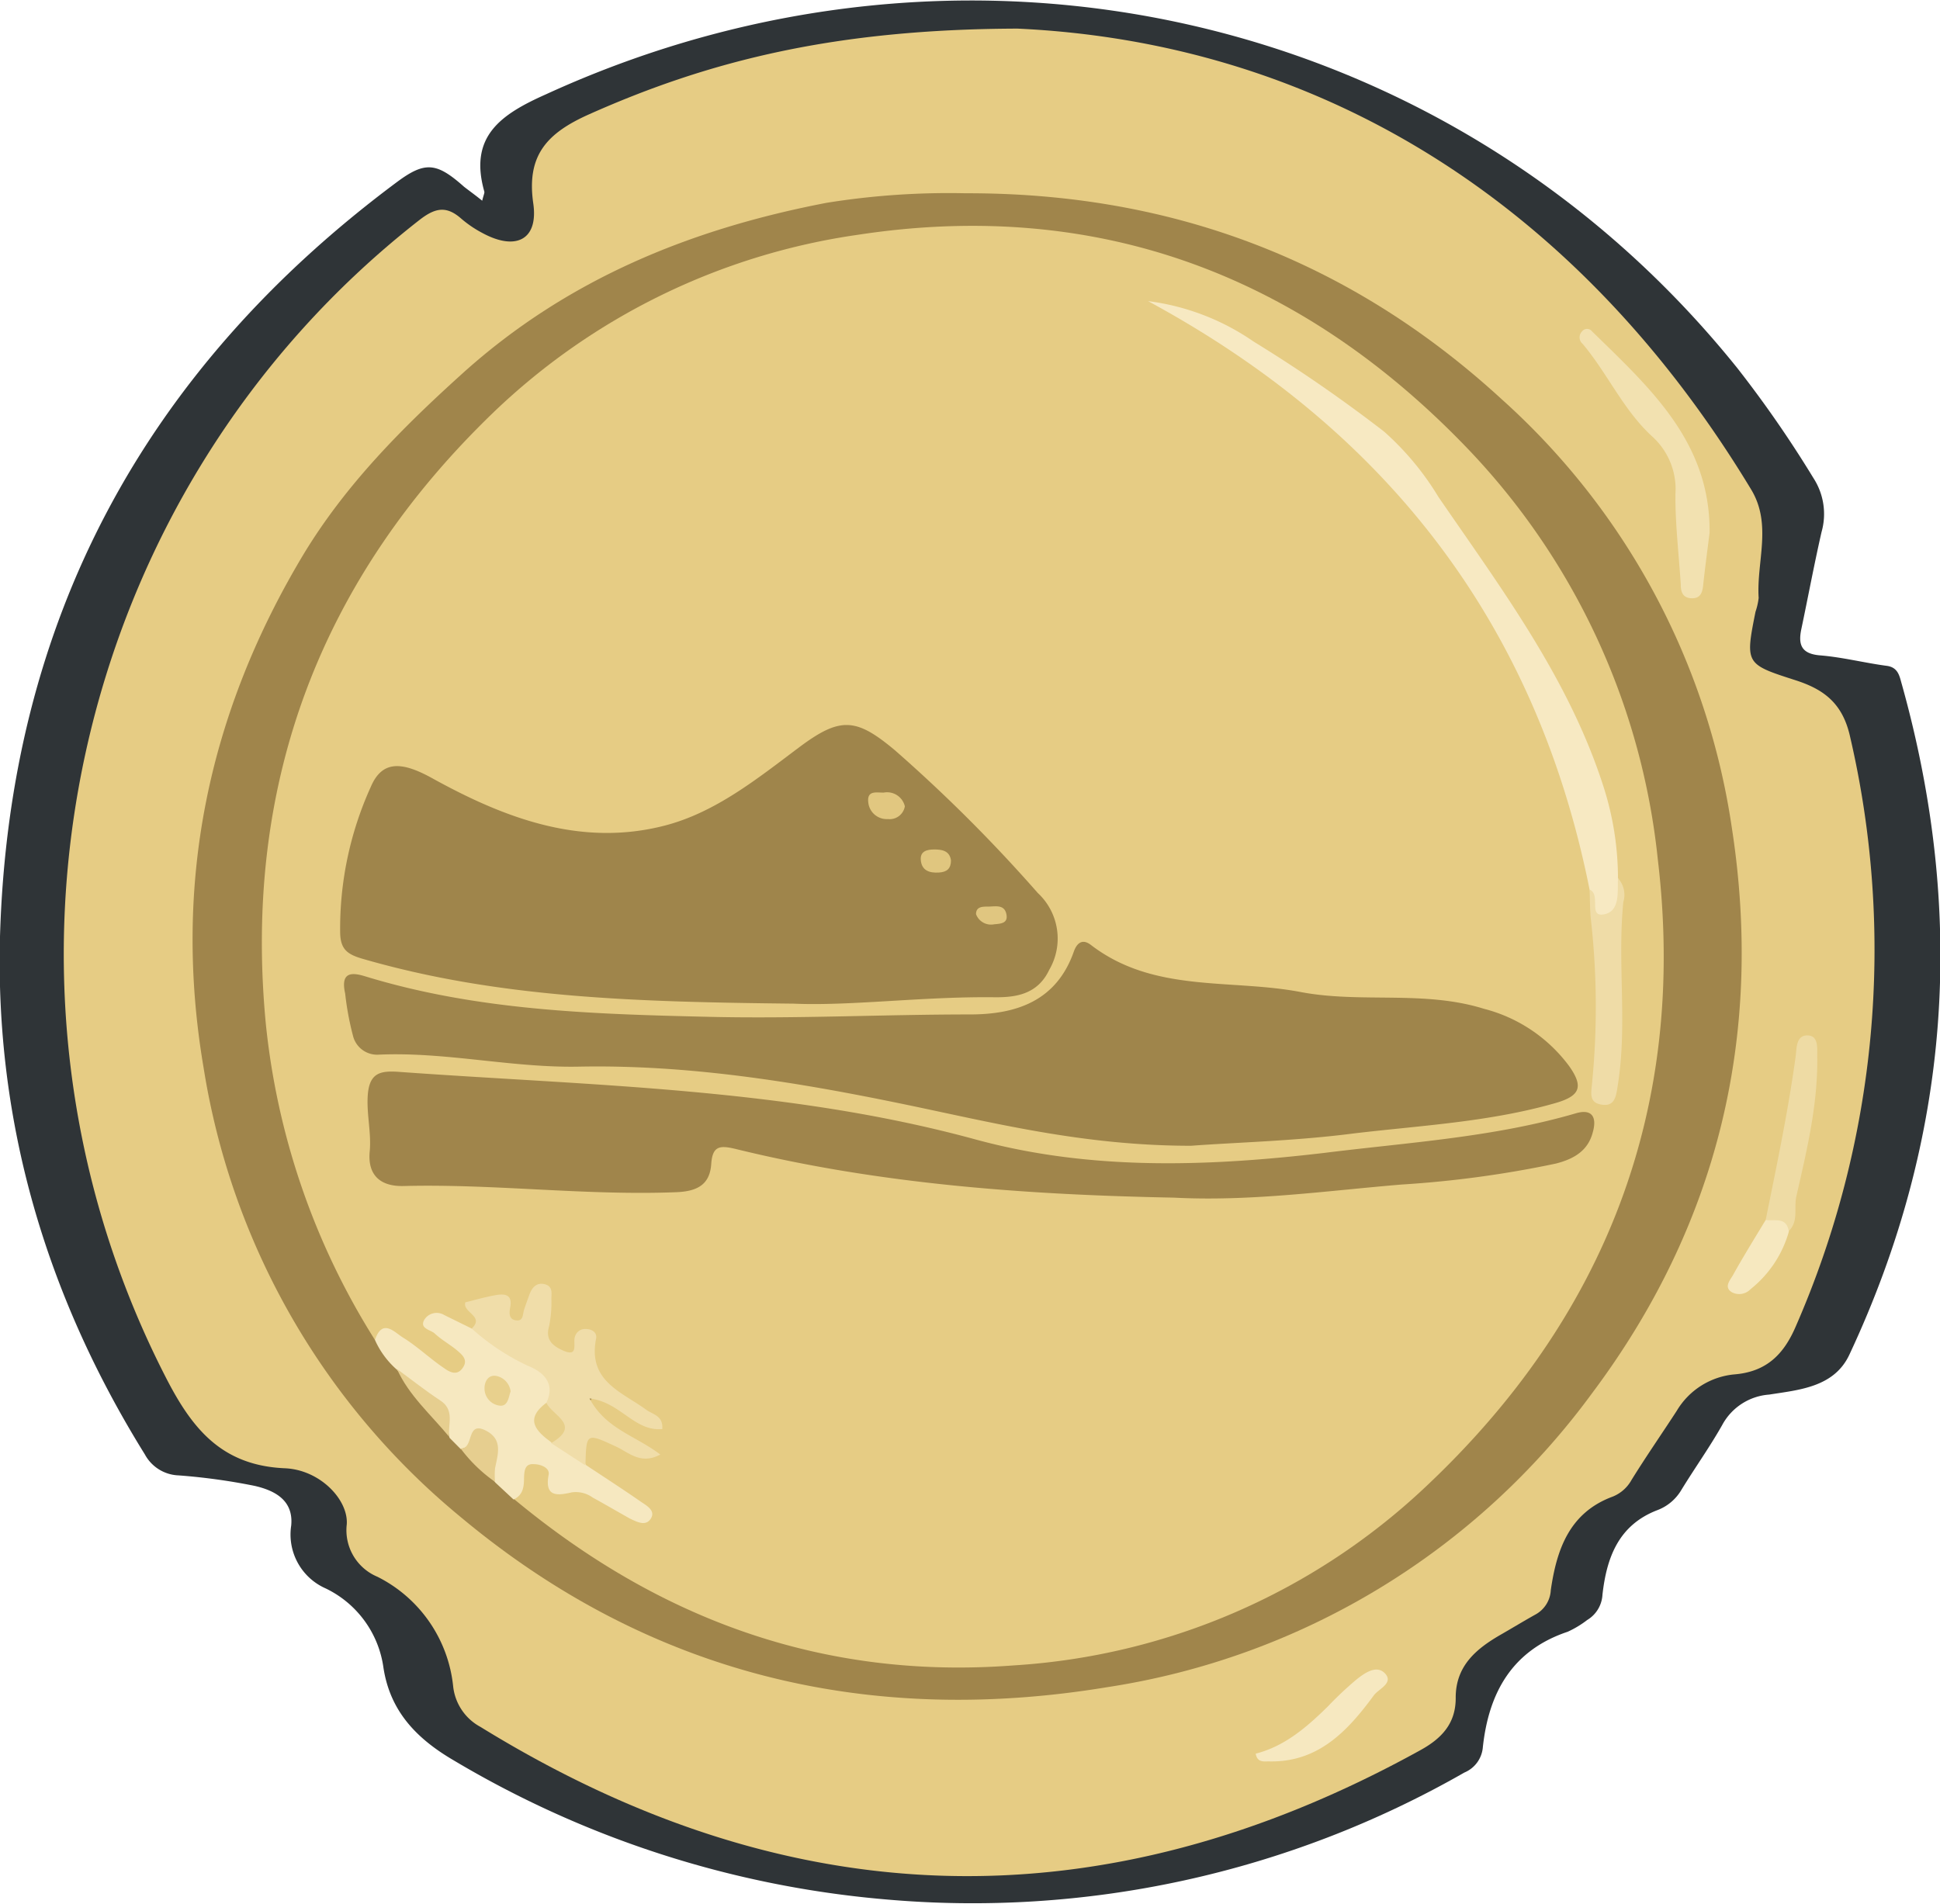 <svg id="Laag_1" data-name="Laag 1" xmlns="http://www.w3.org/2000/svg" viewBox="0 0 185.07 181.65">
  <defs>
    <style>
      .cls-1 {
        fill: #2f3437;
      }

      .cls-2 {
        fill: #e6cc84;
      }

      .cls-3 {
        fill: #a0854b;
      }

      .cls-4 {
        fill: #f2e1b0;
      }

      .cls-5 {
        fill: #eedba4;
      }

      .cls-6 {
        fill: #f6e8c0;
      }

      .cls-7 {
        fill: #f6e8bf;
      }

      .cls-8 {
        fill: #e6ce8f;
      }

      .cls-9 {
        fill: #9f854b;
      }

      .cls-10 {
        fill: #f7e9c2;
      }

      .cls-11 {
        fill: #f0dda9;
      }

      .cls-12 {
        fill: #efdca7;
      }

      .cls-13 {
        fill: #e7cf8a;
      }

      .cls-14 {
        fill: #e8d08d;
      }

      .cls-15 {
        fill: #e1c780;
      }

      .cls-16 {
        fill: #e0c67f;
      }

      .cls-17 {
        fill: #e0c680;
      }
    </style>
  </defs>
  <g>
    <path class="cls-1" d="M46,19.15c.13-.55.24-.74.2-.88C44.71,13,47.79,10.91,52.08,9c40.13-18.4,86.4-7.83,113.67,26.14A109.44,109.44,0,0,1,173,45.62a6.29,6.29,0,0,1,.77,5.14c-.7,3.07-1.28,6.18-1.93,9.27-.31,1.48,0,2.35,1.78,2.5,2.14.17,4.25.72,6.38,1,1.09.15,1.21,1,1.42,1.73,6.15,22,4.69,43.32-5,64-1.46,3.11-4.81,3.35-7.64,3.8a5.54,5.54,0,0,0-4.49,2.91c-1.2,2.12-2.63,4.12-3.9,6.2a4.5,4.5,0,0,1-2.24,1.9c-3.75,1.42-4.88,4.54-5.28,8.08a3,3,0,0,1-1.46,2.42,9.38,9.38,0,0,1-1.86,1.12c-5.32,1.78-7.53,5.84-8.09,11a2.87,2.87,0,0,1-1.76,2.43,94.41,94.41,0,0,1-55.4,12.09,96.52,96.52,0,0,1-41-13.24c-3.65-2.13-6.09-4.76-6.72-8.85a9.89,9.89,0,0,0-5.5-7.56,5.62,5.62,0,0,1-3.3-6c.24-2.45-1.62-3.36-3.49-3.79a58.52,58.52,0,0,0-7.25-1,3.81,3.81,0,0,1-3.22-2C4.44,123.67-.48,107.19,0,89.36c.87-30.1,13.77-54.06,37.88-72,2.69-2,3.79-1.85,6.39.46C44.77,18.21,45.27,18.56,46,19.15Z"/>
    <path class="cls-2" d="M97.07,2.73c28.18,1.3,53.06,15.94,70,44,2,3.34.48,6.88.7,10.32a6.28,6.28,0,0,1-.3,1.32c-1,5-.95,5,3.87,6.55,2.64.86,4.44,2.17,5.15,5.36a89.74,89.74,0,0,1-5.19,56.3c-1.15,2.67-2.8,4.29-5.8,4.55a7.16,7.16,0,0,0-5.55,3.49c-1.43,2.2-2.93,4.36-4.31,6.59a3.58,3.58,0,0,1-1.78,1.58c-4.16,1.53-5.36,5.07-5.92,8.93a2.81,2.81,0,0,1-1.49,2.34c-1.11.62-2.19,1.28-3.29,1.91-2.36,1.36-4.31,3-4.29,6.05,0,2.42-1.33,3.86-3.43,5-30.32,16.74-60.17,15.9-89.6-2.25a5,5,0,0,1-2.61-3.87A13.21,13.21,0,0,0,36,150.44a4.81,4.81,0,0,1-2.92-5c.16-2.34-2.54-5.21-5.91-5.35-6.21-.27-9-4-11.52-9C-3.47,93.46,6.79,46.94,40,21c1.49-1.16,2.56-1.41,4-.14a10.74,10.74,0,0,0,2,1.36c3.21,1.75,5.38.66,4.87-2.83-.66-4.6,1.34-6.7,5.32-8.48C67.78,5.74,79.78,2.78,97.07,2.73Z"/>
    <path class="cls-3" d="M92.11,18.44c19.55-.05,36.63,6.34,51.1,19.61a68.23,68.23,0,0,1,22,40.92c3.07,19.84-1.36,38-13.36,54a70.48,70.48,0,0,1-46.18,28c-22.9,3.79-43.77-1.25-61.68-16.19a69.59,69.59,0,0,1-24.56-42.86c-3-17.6.43-33.93,9.59-49.14,4-6.57,9.31-11.92,15-17.06,10-9.06,21.83-13.87,34.84-16.37A73.42,73.42,0,0,1,92.11,18.44Z"/>
    <path class="cls-4" d="M163.09,50.82c-.21,1.69-.44,3.38-.62,5.07-.08.72-.3,1.23-1.13,1.19s-1-.63-1-1.31c-.18-2.87-.53-5.74-.51-8.61a6.78,6.78,0,0,0-2.22-5.52c-2.75-2.52-4.25-6-6.63-8.83a.81.81,0,0,1-.05-1.2.6.6,0,0,1,.94,0C157.38,37,163.17,42.17,163.09,50.82Z"/>
    <path class="cls-5" d="M168.44,116.4c1.05-5.18,2.14-10.36,2.86-15.6.1-.72,0-2.14,1.27-2,.94.13.77,1.28.79,2.08.06,4.53-1,8.91-2,13.29-.24,1.1.25,2.4-.76,3.33A4.14,4.14,0,0,1,168.44,116.4Z"/>
    <path class="cls-6" d="M119.79,167.32c2.78-.71,4.87-2.53,6.86-4.48a33.83,33.83,0,0,1,2.76-2.6c.76-.6,1.87-1.4,2.67-.62.94.93-.51,1.49-1,2.11-2.5,3.41-5.31,6.43-10,6.33C120.58,168.05,119.94,168.2,119.79,167.32Z"/>
    <path class="cls-7" d="M168.44,116.4c.86.13,2-.34,2.21,1.12A10.75,10.75,0,0,1,167,123a1.5,1.5,0,0,1-1.76.31c-.83-.48-.2-1.16.07-1.63C166.29,119.91,167.38,118.16,168.44,116.4Z"/>
    <path class="cls-2" d="M35.77,127.85A69.79,69.79,0,0,1,25.36,97.7c-2.21-23,5.27-42.49,21.66-58.3a63.09,63.09,0,0,1,34.83-17c22.72-3.47,42,3.76,57.77,20A66.61,66.61,0,0,1,158.15,82c2.82,23.71-5,43.74-22.17,59.88A62.91,62.91,0,0,1,96.7,158.9C78.51,160.29,62.81,154.48,49,143c.16-.52.14-1.07.26-1.6.21-1,.32-2.1,1.56-2.24a1.94,1.94,0,0,1,2.06,1.43c.2.52.4,1.13,1,1.09,2.63-.16,4.51,1.62,7.14,2.76-1.73-2.12-4.25-2.63-5.44-4.66-.33-1-.54-2.17.42-2.73,1.82-1.07,3.17.64,4.76,1.12-1.36-1-3-1.65-4-3-.39-.5-.76-1.09-.32-1.72s1.13-.45,1.72-.2a38.05,38.05,0,0,1,3.51,2.08c-2.36-1.93-5.82-3-5.32-7.35-1.15.55-1.39,2.23-2.77,1.46a2.83,2.83,0,0,1-1.76-2.22c-.11-1.06.46-2.14-.07-3.23-.95.16-.86,1.07-1.22,1.62-.64,1-1.39,1.3-2.12.26-.53-.77-.82-1.57-2-1.31-1.6.34.07,1.62-.69,2.18a3.66,3.66,0,0,1-.42.34c-1.26.51-2.14-.83-3.55-.72.7,1,1.77,1.38,2.4,2.2.52.67,1,1.37.41,2.2s-1.55.78-2.42.34a23.77,23.77,0,0,1-3.1-2.19C38,128.16,37.07,127.48,35.77,127.85Z"/>
    <path class="cls-6" d="M35.77,127.85c.71-2.12,1.88-.71,2.69-.22,1.36.84,2.56,2,3.88,2.89.58.42,1.3.8,1.85-.08.46-.73-.12-1.19-.58-1.59-.68-.57-1.48-1-2.14-1.62-.4-.36-1.46-.46-1-1.3a1.39,1.39,0,0,1,1.91-.46L45,126.76c2.47.7,4.41,2.38,6.56,3.64a2.3,2.3,0,0,1,.92,3.48c-1.2,1.27-.68,2.32.43,3.3s2.29,1.4,3,2.61c1.73,1.15,3.47,2.27,5.18,3.46.55.38,1.49.86,1,1.64s-1.33.31-2,0c-1.18-.66-2.35-1.35-3.54-2a2.75,2.75,0,0,0-2-.5c-1.31.29-2.63.52-2.21-1.69.12-.67-.79-1-1.4-1-.91-.08-.92.7-.95,1.32,0,.85-.1,1.64-1,2.05l-1.72-1.6a2,2,0,0,1-.53-1.2c-.37-2.83-.36-2.83-2.78-2l-1.08-1.09c-.49-3.06-3.34-4.31-5-6.48A8.15,8.15,0,0,1,35.77,127.85Z"/>
    <path class="cls-8" d="M43.93,138.19c1.3.11.53-2.57,2.3-1.75s1.28,2.24,1,3.63a6.47,6.47,0,0,0,0,1.32A14.36,14.36,0,0,1,43.93,138.19Z"/>
    <path class="cls-8" d="M37.87,130.62c1.37,1,2.71,2.07,4.13,3s.71,2.28.85,3.47C41.14,135,39,133.15,37.87,130.62Z"/>
    <path class="cls-9" d="M75.7,95.76c-14.8-.16-28.12-.51-41.11-4.28-1.49-.43-2.11-.93-2.14-2.49a32.69,32.69,0,0,1,2.93-13.93c1.08-2.52,2.95-2.41,5.83-.82,6.89,3.81,14.2,6.6,22.21,4.53,4.83-1.25,8.82-4.47,12.78-7.44s5.46-2.86,9.19.27A146.48,146.48,0,0,1,99,85.2a5.93,5.93,0,0,1,1.09,7.34c-1.11,2.35-3.21,2.63-5.21,2.61C88,95.07,81.14,96,75.7,95.76Z"/>
    <path class="cls-9" d="M113.63,109.32c-10.36,0-18.94-2.22-27.57-4-10.17-2.1-20.39-3.75-30.81-3.55-6.43.13-12.75-1.44-19.18-1.14a2.37,2.37,0,0,1-2.4-1.82,27.43,27.43,0,0,1-.74-4c-.45-2,.52-2.08,1.86-1.67,10.75,3.3,21.79,3.62,32.93,3.88,8.29.19,16.55-.23,24.82-.23,4.38,0,8.24-1.26,9.9-6,.29-.81.81-1.26,1.63-.63,6,4.61,13.29,3.21,20,4.49,5.78,1.1,11.75-.19,17.49,1.6a14.65,14.65,0,0,1,8.14,5.48c1.41,2,1,2.85-1.33,3.52-6.28,1.8-12.78,2.13-19.2,2.89C123.55,108.87,117.85,109,113.63,109.32Z"/>
    <path class="cls-3" d="M112,114.27C98,114,83.92,113,70.16,109.62c-1.47-.35-2.19-.31-2.31,1.43-.13,2-1.36,2.62-3.33,2.7-8.69.34-17.35-.81-26-.59-2.12.06-3.48-.93-3.25-3.31.16-1.7-.27-3.37-.2-5.1.09-2.4,1.17-2.61,3-2.48C56.48,103.6,75,103.8,93,108.7c10.94,3,22.14,2.62,33.34,1.3,8-1,16.14-1.48,24-3.78,1.58-.46,2,.42,1.61,1.8-.46,1.81-1.85,2.57-3.53,3a101.75,101.75,0,0,1-14.72,2C126.49,113.62,119.31,114.65,112,114.27Z"/>
    <path class="cls-10" d="M151.64,84.88C146.57,59.45,132.2,41,109.52,28.73a22.73,22.73,0,0,1,10.07,3.86,139.92,139.92,0,0,1,12.46,8.6,27,27,0,0,1,5.17,6.22c6,8.75,12.43,17.31,15.74,27.62a28.7,28.7,0,0,1,1.39,8.76,2.83,2.83,0,0,1,.23,1.83c-.05,1.17-.49,2.27-1.82,2.17s-.72-1.38-.87-2.16A2.46,2.46,0,0,0,151.64,84.88Z"/>
    <path class="cls-11" d="M52.12,133.84c.94-1.93-.42-3-1.77-3.53A21.81,21.81,0,0,1,45,126.76c1.26-1.19-.9-1.52-.61-2.5.91-.23,1.84-.49,2.79-.67s1.74-.12,1.49,1.16c-.12.62-.09,1.16.59,1.23s.59-.56.73-1,.35-1,.54-1.53c.26-.65.69-1.11,1.44-.92s.65.81.63,1.34a11.33,11.33,0,0,1-.22,2.68c-.39,1.32.41,1.89,1.32,2.3,1.57.71.92-.75,1.15-1.32a1,1,0,0,1,1-.73c.64,0,1.17.35,1,1-.75,4,2.47,5,4.8,6.71.59.44,1.63.54,1.53,1.84-2.67.25-4-2.59-6.94-2.92,1.53,2.91,4.42,3.56,6.75,5.35-1.84,1-3-.18-4.14-.72-2.93-1.36-2.92-1.4-3,1.76l-3.29-2.14C53.52,136.23,52,135.15,52.12,133.84Z"/>
    <path class="cls-12" d="M151.64,84.88c1.12.45-.17,2.66,1.38,2.36s1.27-2.13,1.33-3.45a2.37,2.37,0,0,1,.51,2.28c-.58,5.8.4,11.64-.52,17.42-.16,1.06-.26,2.17-1.64,1.89-1.18-.23-.88-1.18-.81-2.16a74.49,74.49,0,0,0-.11-15.37C151.66,86.87,151.69,85.87,151.64,84.88Z"/>
    <path class="cls-13" d="M52.12,133.84c.56,1.22,3.36,2.12.52,3.81C51.14,136.56,50,135.43,52.12,133.84Z"/>
    <path class="cls-14" d="M48.71,132.76c-.2.57-.25,1.41-1,1.36a1.65,1.65,0,0,1-1.49-1.65c0-.68.37-1.32,1.13-1.19A1.72,1.72,0,0,1,48.71,132.76Z"/>
    <path class="cls-15" d="M86.32,76.93a1.47,1.47,0,0,1-1.62,1.22,1.77,1.77,0,0,1-1.87-1.6c-.14-1.2.85-.9,1.49-.93A1.74,1.74,0,0,1,86.32,76.93Z"/>
    <path class="cls-16" d="M90.72,82.09c0,.79-.39,1.11-1.14,1.16-.92.06-1.66-.19-1.74-1.2-.07-.86.63-1,1.28-1S90.59,81.12,90.72,82.09Z"/>
    <path class="cls-17" d="M93.11,87.22c0-.73.64-.72,1.14-.72.67,0,1.54-.24,1.75.69s-.55.94-1.17,1A1.52,1.52,0,0,1,93.11,87.22Z"/>
  </g>
</svg>
